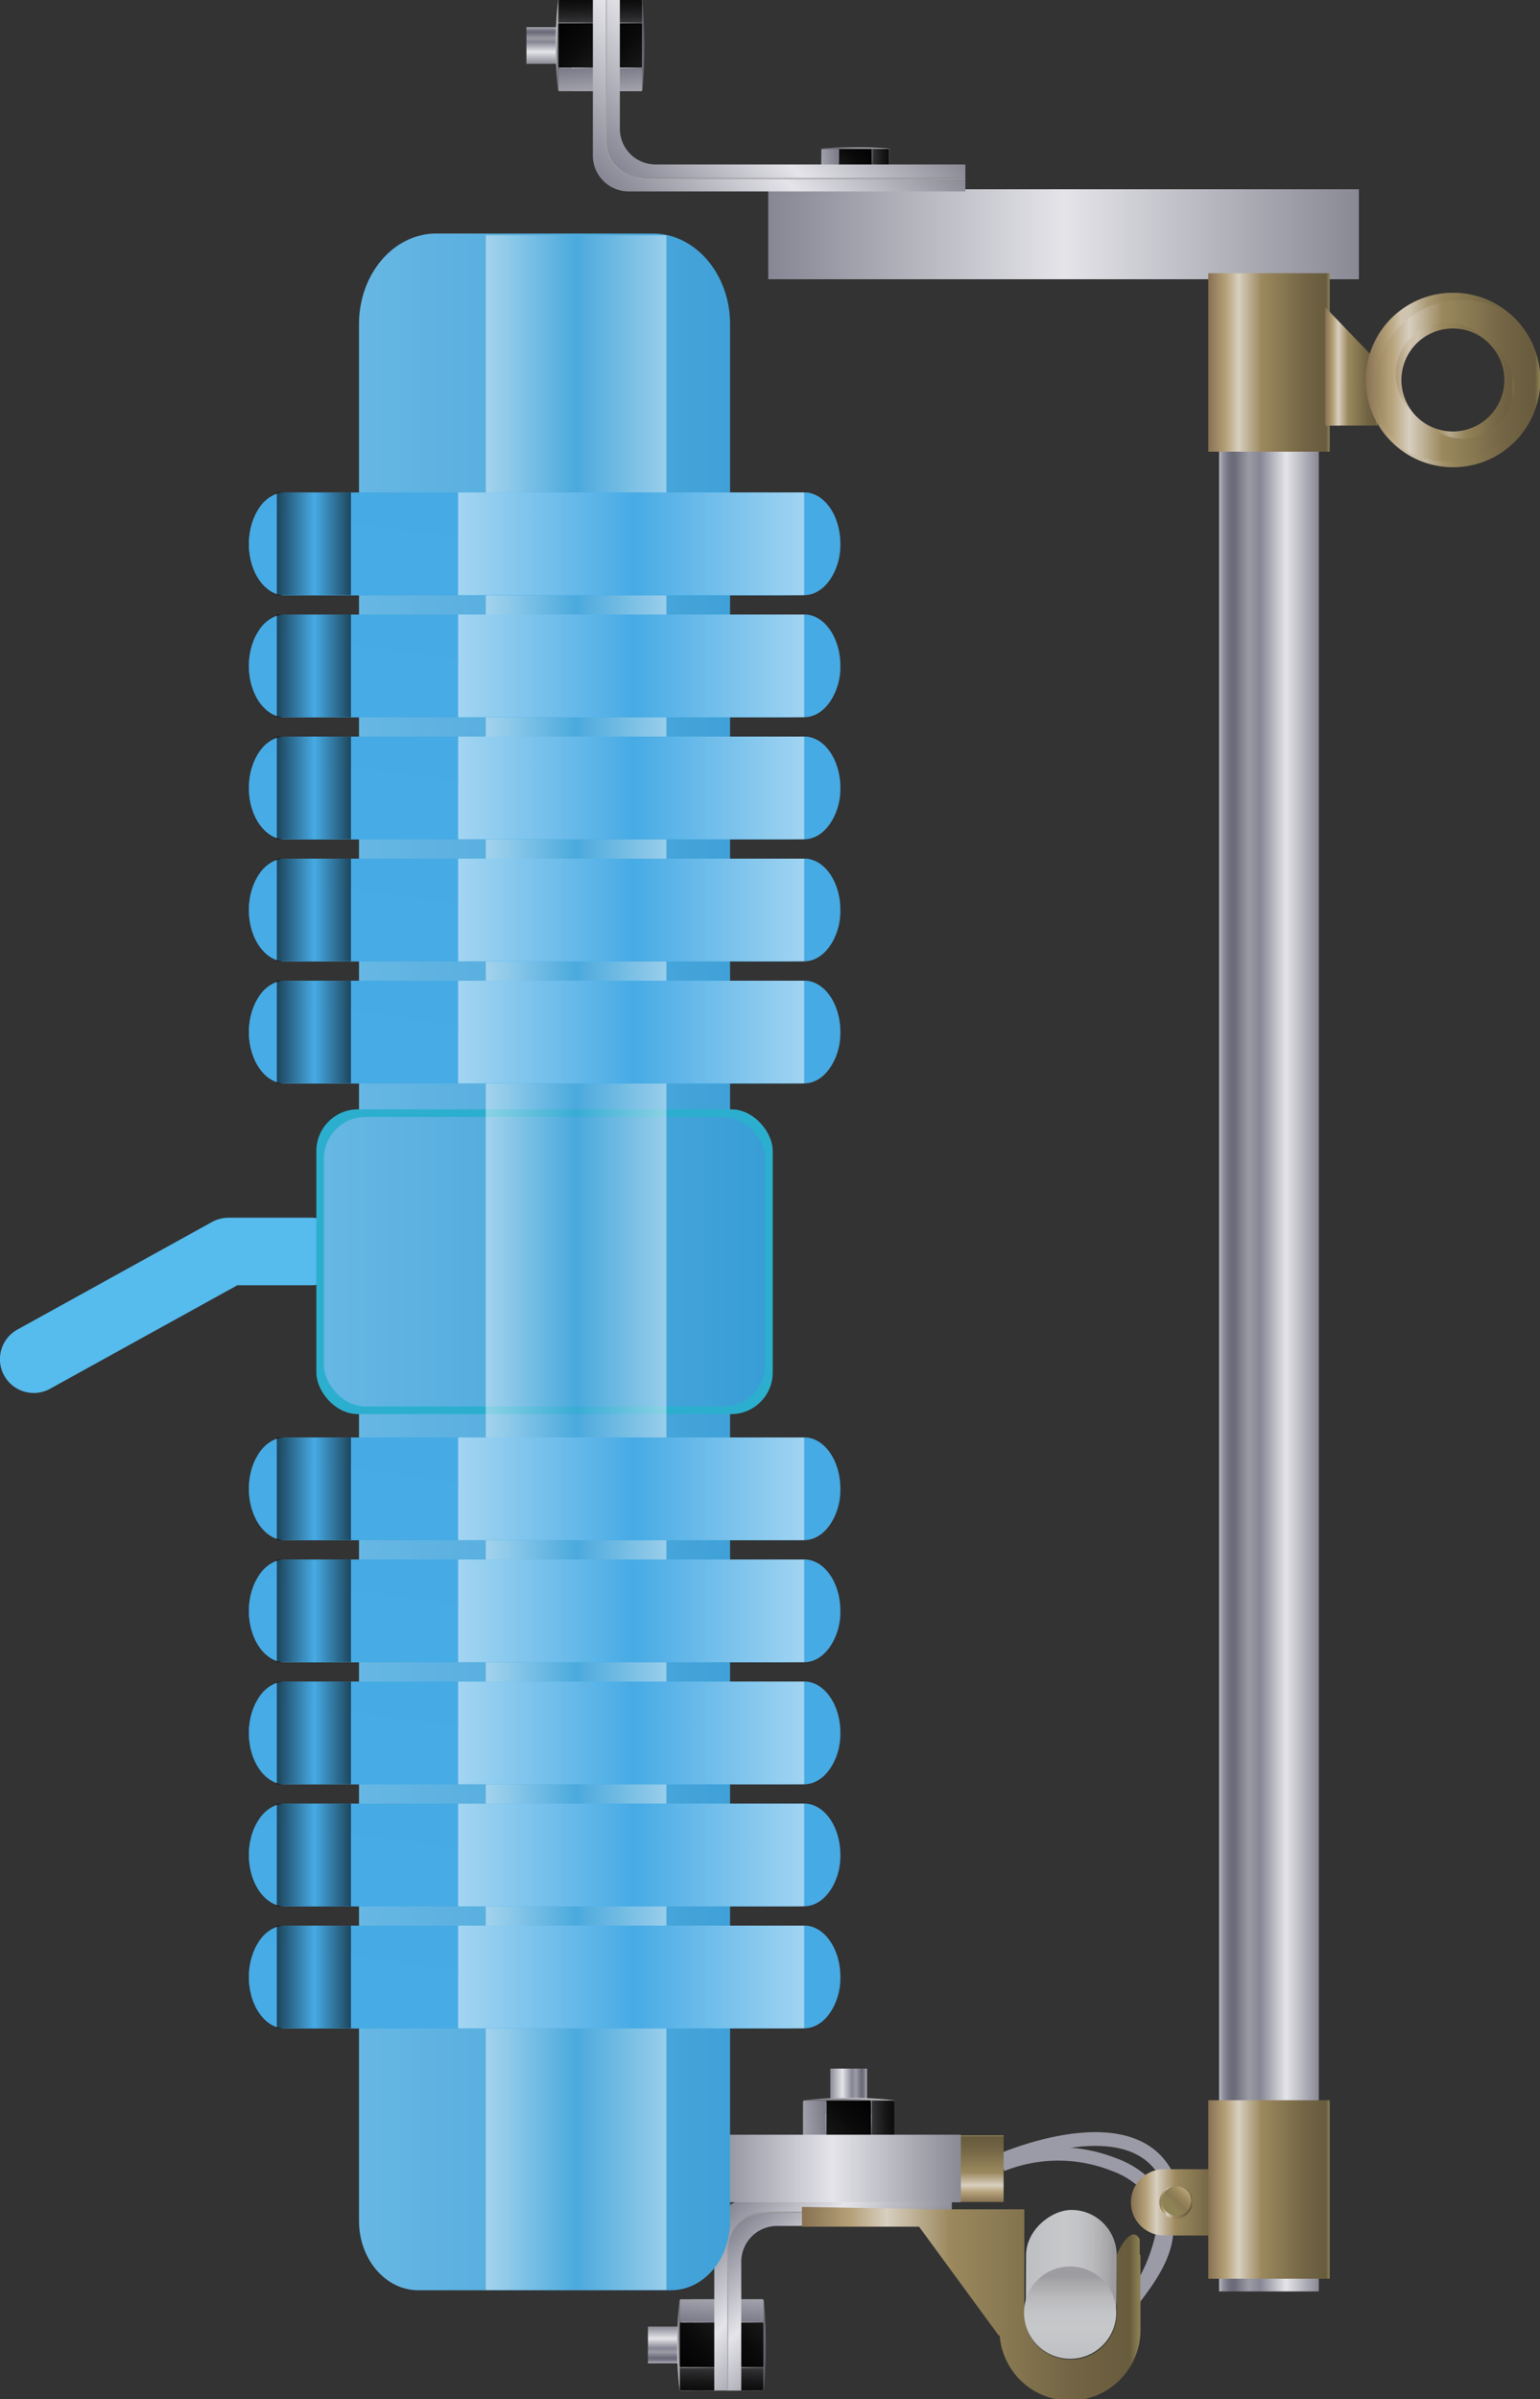<svg xmlns="http://www.w3.org/2000/svg" xmlns:xlink="http://www.w3.org/1999/xlink" viewBox="0 0 185.96 289.51"><rect x="0" y="0" width="185.96" height="289.51" fill="#333333" stroke="none"/><defs><style>.cls-1{isolation:isolate;}.cls-2{fill:#d1d1e0;}.cls-3{fill:url(#linear-gradient);}.cls-4{fill:url(#linear-gradient-2);}.cls-111,.cls-17,.cls-28,.cls-43,.cls-5,.cls-59,.cls-62,.cls-88,.cls-99{opacity:0.5;}.cls-10,.cls-102,.cls-104,.cls-17,.cls-20,.cls-22,.cls-28,.cls-31,.cls-33,.cls-43,.cls-46,.cls-48,.cls-5,.cls-8,.cls-88,.cls-91,.cls-93,.cls-99{mix-blend-mode:color-dodge;}.cls-5{fill:url(#linear-gradient-3);}.cls-6{fill:url(#linear-gradient-4);}.cls-7{fill:url(#linear-gradient-5);}.cls-8{fill:url(#linear-gradient-6);}.cls-9{fill:url(#linear-gradient-7);}.cls-10{fill:url(#linear-gradient-8);}.cls-11{fill:url(#linear-gradient-9);}.cls-12{fill:url(#linear-gradient-10);}.cls-13{fill:#9b9ba7;}.cls-14{fill:url(#未命名的渐变_138);}.cls-15{fill:url(#linear-gradient-11);}.cls-16{fill:url(#linear-gradient-12);}.cls-17{fill:url(#linear-gradient-13);}.cls-18{fill:url(#linear-gradient-14);}.cls-19{fill:url(#linear-gradient-15);}.cls-20{fill:url(#linear-gradient-16);}.cls-21{fill:url(#linear-gradient-17);}.cls-22{fill:url(#linear-gradient-18);}.cls-23{fill:url(#linear-gradient-19);}.cls-24{fill:url(#linear-gradient-20);}.cls-25{fill:url(#linear-gradient-21);}.cls-26{fill:url(#linear-gradient-22);}.cls-27{fill:url(#linear-gradient-23);}.cls-28{fill:url(#linear-gradient-24);}.cls-29{fill:url(#linear-gradient-25);}.cls-30{fill:url(#linear-gradient-26);}.cls-31{fill:url(#linear-gradient-27);}.cls-32{fill:url(#linear-gradient-28);}.cls-33{fill:url(#linear-gradient-29);}.cls-34{fill:url(#linear-gradient-30);}.cls-35{fill:url(#linear-gradient-31);}.cls-36{fill:url(#未命名的渐变_23);}.cls-37{fill:url(#未命名的渐变_23-2);}.cls-38{fill:none;stroke:#9f9fa0;stroke-miterlimit:10;stroke-width:0.1px;}.cls-39{fill:url(#未命名的渐变_138-2);}.cls-40{fill:url(#linear-gradient-32);}.cls-41{fill:url(#linear-gradient-33);}.cls-42{fill:url(#linear-gradient-34);}.cls-43{fill:url(#linear-gradient-35);}.cls-44{fill:url(#linear-gradient-36);}.cls-45{fill:url(#linear-gradient-37);}.cls-46{fill:url(#linear-gradient-38);}.cls-47{fill:url(#linear-gradient-39);}.cls-48{fill:url(#linear-gradient-40);}.cls-49{fill:url(#linear-gradient-41);}.cls-50{fill:url(#linear-gradient-42);}.cls-51{fill:url(#未命名的渐变_23-3);}.cls-52{fill:#56bbed;}.cls-53{fill:url(#未命名的渐变_122);}.cls-54{fill:#2cafce;}.cls-55{fill:url(#未命名的渐变_124);}.cls-56{opacity:0.45;}.cls-111,.cls-56,.cls-59,.cls-60,.cls-62{mix-blend-mode:multiply;}.cls-57{fill:url(#未命名的渐变_94);}.cls-58,.cls-59,.cls-60,.cls-61{fill:#47abe5;}.cls-115,.cls-60{opacity:0.3;}.cls-115,.cls-61,.cls-68{mix-blend-mode:screen;}.cls-63{fill:url(#linear-gradient-43);}.cls-64{fill:url(#linear-gradient-44);}.cls-65{fill:url(#linear-gradient-45);}.cls-66{fill:url(#linear-gradient-46);}.cls-67{fill:url(#linear-gradient-47);}.cls-68{opacity:0.6;}.cls-69{fill:url(#linear-gradient-48);}.cls-70{fill:url(#linear-gradient-49);}.cls-71{fill:url(#linear-gradient-50);}.cls-72{fill:url(#linear-gradient-51);}.cls-73{fill:url(#linear-gradient-52);}.cls-74{fill:url(#linear-gradient-53);}.cls-75{fill:url(#linear-gradient-54);}.cls-76{fill:url(#linear-gradient-55);}.cls-77{fill:url(#linear-gradient-56);}.cls-78{fill:url(#linear-gradient-57);}.cls-79{fill:url(#linear-gradient-58);}.cls-80{fill:url(#linear-gradient-59);}.cls-81{fill:url(#linear-gradient-60);}.cls-82{fill:url(#linear-gradient-61);}.cls-83{fill:url(#linear-gradient-62);}.cls-84{fill:url(#linear-gradient-63);}.cls-85{fill:url(#未命名的渐变_23-4);}.cls-86{fill:url(#linear-gradient-64);}.cls-87{fill:url(#linear-gradient-65);}.cls-88{fill:url(#linear-gradient-66);}.cls-89{fill:url(#linear-gradient-67);}.cls-90{fill:url(#linear-gradient-68);}.cls-91{fill:url(#linear-gradient-69);}.cls-92{fill:url(#linear-gradient-70);}.cls-93{fill:url(#linear-gradient-71);}.cls-94{fill:url(#linear-gradient-72);}.cls-95{fill:url(#linear-gradient-73);}.cls-96{fill:url(#linear-gradient-74);}.cls-97{fill:url(#linear-gradient-75);}.cls-98{fill:url(#linear-gradient-76);}.cls-99{fill:url(#linear-gradient-77);}.cls-100{fill:url(#linear-gradient-78);}.cls-101{fill:url(#linear-gradient-79);}.cls-102{fill:url(#linear-gradient-80);}.cls-103{fill:url(#linear-gradient-81);}.cls-104{fill:url(#linear-gradient-82);}.cls-105{fill:url(#linear-gradient-83);}.cls-106{fill:url(#linear-gradient-84);}.cls-107{fill:url(#未命名的渐变_23-5);}.cls-108{fill:url(#未命名的渐变_23-6);}.cls-109{fill:url(#未命名的渐变_138-3);}.cls-110{fill:url(#未命名的渐变_138-4);}.cls-111{fill:url(#未命名的渐变_138-5);}.cls-112{fill:url(#未命名的渐变_138-6);}.cls-113{fill:url(#未命名的渐变_138-7);}.cls-114{fill:url(#未命名的渐变_138-8);}.cls-116{fill:url(#未命名的渐变_138-9);}.cls-117{fill:url(#未命名的渐变_138-10);}.cls-118{fill:url(#未命名的渐变_138-11);}.cls-119{fill:url(#未命名的渐变_138-12);}.cls-120{fill:url(#未命名的渐变_130);}.cls-121{fill:url(#未命名的渐变_61);}.cls-122{fill:url(#未命名的渐变_61-2);}.cls-123{fill:url(#未命名的渐变_138-13);}</style><linearGradient id="linear-gradient" x1="103.24" y1="868.44" x2="103.36" y2="870.6" gradientTransform="translate(0 -849.58)" gradientUnits="userSpaceOnUse"><stop offset="0" stop-color="#fafaff"/><stop offset="0.02" stop-color="#f4f4f9"/><stop offset="0.3" stop-color="#adadb4"/><stop offset="0.53" stop-color="#787882"/><stop offset="0.71" stop-color="#585863"/><stop offset="0.8" stop-color="#4c4c57"/></linearGradient><linearGradient id="linear-gradient-2" x1="105.68" y1="865.2" x2="97.64" y2="874.38" xlink:href="#linear-gradient"/><linearGradient id="linear-gradient-3" x1="103.35" y1="866.49" x2="103.19" y2="870.48" gradientTransform="translate(0 -849.58)" gradientUnits="userSpaceOnUse"><stop offset="0" stop-color="#a9a9b1"/><stop offset="0.07" stop-color="#828288"/><stop offset="0.16" stop-color="#5f5f64"/><stop offset="0.24" stop-color="#424245"/><stop offset="0.34" stop-color="#2a2a2c"/><stop offset="0.45" stop-color="#171718"/><stop offset="0.57" stop-color="#0a0a0a"/><stop offset="0.72" stop-color="#020202"/><stop offset="1"/></linearGradient><linearGradient id="linear-gradient-4" x1="95.7" y1="869.01" x2="104.07" y2="868.34" gradientTransform="translate(0 -849.58)" gradientUnits="userSpaceOnUse"><stop offset="0" stop-color="#e4e4e9"/><stop offset="0.77" stop-color="#6a6a79"/><stop offset="0.83" stop-color="#757583"/><stop offset="0.96" stop-color="#92929d"/><stop offset="1" stop-color="#9f9fa8"/></linearGradient><linearGradient id="linear-gradient-5" x1="107.64" y1="866.62" x2="102.32" y2="875.1" xlink:href="#linear-gradient"/><linearGradient id="linear-gradient-6" x1="103.24" y1="868.71" x2="110.66" y2="868.57" xlink:href="#linear-gradient-3"/><linearGradient id="linear-gradient-7" x1="101.16" y1="871.84" x2="111.2" y2="856.8" xlink:href="#linear-gradient"/><linearGradient id="linear-gradient-8" x1="97.21" y1="874.64" x2="107.66" y2="864.35" xlink:href="#linear-gradient-3"/><linearGradient id="linear-gradient-9" x1="105.53" y1="867.19" x2="104.97" y2="871.17" xlink:href="#linear-gradient"/><linearGradient id="linear-gradient-10" x1="101.77" y1="867.12" x2="100.1" y2="872.13" xlink:href="#linear-gradient"/><linearGradient id="未命名的渐变_138" x1="1409.1" y1="2324.5" x2="1417.16" y2="2324.5" gradientTransform="translate(-1295.9 -2062.8)" gradientUnits="userSpaceOnUse"><stop offset="0" stop-color="#877151"/><stop offset="0.15" stop-color="#b7a37b"/><stop offset="0.25" stop-color="#d8cfc0"/><stop offset="0.44" stop-color="#9b885d"/><stop offset="0.6" stop-color="#897952"/><stop offset="0.8" stop-color="#726444"/><stop offset="0.97" stop-color="#685c3e"/><stop offset="1" stop-color="#8e8355"/></linearGradient><linearGradient id="linear-gradient-11" x1="-2153.77" y1="2999.81" x2="-2153.56" y2="3003.74" gradientTransform="matrix(0, 1, 1, 0, -2910.04, 2436.65)" xlink:href="#linear-gradient"/><linearGradient id="linear-gradient-12" x1="-2150.31" y1="2994.67" x2="-2161.64" y2="3007.62" gradientTransform="matrix(0, 1, 1, 0, -2910.04, 2436.65)" xlink:href="#linear-gradient"/><linearGradient id="linear-gradient-13" x1="-2153.57" y1="2995.85" x2="-2153.86" y2="3003.26" gradientTransform="matrix(0, 1, 1, 0, -2910.04, 2436.65)" xlink:href="#linear-gradient-3"/><linearGradient id="linear-gradient-14" x1="-2164.11" y1="3000.49" x2="-2152.43" y2="2999.56" gradientTransform="matrix(0, 1, 1, 0, -2910.04, 2436.65)" xlink:href="#linear-gradient-4"/><linearGradient id="linear-gradient-15" x1="-2147.26" y1="2996.35" x2="-2156.8" y2="3011.57" gradientTransform="matrix(0, 1, 1, 0, -2910.04, 2436.65)" xlink:href="#linear-gradient"/><linearGradient id="linear-gradient-16" x1="-2153.79" y1="3000.07" x2="-2143.72" y2="2999.89" gradientTransform="matrix(0, 1, 1, 0, -2910.04, 2436.65)" xlink:href="#linear-gradient-3"/><linearGradient id="linear-gradient-17" x1="-2157.22" y1="3005.3" x2="-2140.53" y2="2980.3" gradientTransform="matrix(0, 1, 1, 0, -2910.04, 2436.65)" xlink:href="#linear-gradient"/><linearGradient id="linear-gradient-18" x1="-2163.34" y1="3009.5" x2="-2146.74" y2="2993.16" gradientTransform="matrix(0, 1, 1, 0, -2910.04, 2436.65)" xlink:href="#linear-gradient-3"/><linearGradient id="linear-gradient-19" x1="-2150.53" y1="2997" x2="-2151.67" y2="3005.15" gradientTransform="matrix(0, 1, 1, 0, -2910.04, 2436.65)" xlink:href="#linear-gradient"/><linearGradient id="linear-gradient-20" x1="-2155.36" y1="2996.87" x2="-2158.78" y2="3007.11" gradientTransform="matrix(0, 1, 1, 0, -2910.04, 2436.65)" xlink:href="#linear-gradient"/><linearGradient id="linear-gradient-21" x1="-2151.46" y1="2992.61" x2="-2155.89" y2="2992.61" gradientTransform="matrix(1, 0, 0, -1, 2236.24, 3275.58)" gradientUnits="userSpaceOnUse"><stop offset="0" stop-color="#b5b5bf"/><stop offset="0.01" stop-color="#afafb9"/><stop offset="0.04" stop-color="#91919d"/><stop offset="0.08" stop-color="#7b7b89"/><stop offset="0.11" stop-color="#6e6e7d"/><stop offset="0.15" stop-color="#6a6a79"/><stop offset="0.3" stop-color="#9b9ba5"/><stop offset="0.41" stop-color="#868694"/><stop offset="0.67" stop-color="#e4e4e9"/><stop offset="1" stop-color="#898995"/></linearGradient><linearGradient id="linear-gradient-22" x1="-2153.77" y1="2994.2" x2="-2153.56" y2="2998.13" gradientTransform="matrix(0, 1, 1, 0, -2910.04, 2436.65)" xlink:href="#linear-gradient"/><linearGradient id="linear-gradient-23" x1="-2150.31" y1="2989.06" x2="-2161.64" y2="3002.01" gradientTransform="matrix(0, 1, 1, 0, -2910.04, 2436.65)" xlink:href="#linear-gradient"/><linearGradient id="linear-gradient-24" x1="-2153.57" y1="2990.24" x2="-2153.86" y2="2997.64" gradientTransform="matrix(0, 1, 1, 0, -2910.04, 2436.65)" xlink:href="#linear-gradient-3"/><linearGradient id="linear-gradient-25" x1="-2164.11" y1="2994.88" x2="-2152.43" y2="2993.95" gradientTransform="matrix(0, 1, 1, 0, -2910.04, 2436.65)" xlink:href="#linear-gradient-4"/><linearGradient id="linear-gradient-26" x1="-2147.26" y1="2990.74" x2="-2156.8" y2="3005.96" gradientTransform="matrix(0, 1, 1, 0, -2910.04, 2436.65)" xlink:href="#linear-gradient"/><linearGradient id="linear-gradient-27" x1="-2153.79" y1="2994.46" x2="-2143.72" y2="2994.27" gradientTransform="matrix(0, 1, 1, 0, -2910.04, 2436.65)" xlink:href="#linear-gradient-3"/><linearGradient id="linear-gradient-28" x1="-2157.22" y1="2999.69" x2="-2140.53" y2="2974.69" gradientTransform="matrix(0, 1, 1, 0, -2910.04, 2436.65)" xlink:href="#linear-gradient"/><linearGradient id="linear-gradient-29" x1="-2163.34" y1="3003.89" x2="-2146.74" y2="2987.55" gradientTransform="matrix(0, 1, 1, 0, -2910.04, 2436.65)" xlink:href="#linear-gradient-3"/><linearGradient id="linear-gradient-30" x1="-2150.53" y1="2991.39" x2="-2151.67" y2="2999.54" gradientTransform="matrix(0, 1, 1, 0, -2910.04, 2436.65)" xlink:href="#linear-gradient"/><linearGradient id="linear-gradient-31" x1="-2155.36" y1="2991.26" x2="-2158.78" y2="3001.5" gradientTransform="matrix(0, 1, 1, 0, -2910.04, 2436.65)" xlink:href="#linear-gradient"/><linearGradient id="未命名的渐变_23" x1="88.91" y1="3661.36" x2="102.81" y2="3647.47" gradientTransform="matrix(1, 0, 0, -1, 0, 3926.59)" gradientUnits="userSpaceOnUse"><stop offset="0" stop-color="#868694"/><stop offset="0.5" stop-color="#e4e4e9"/><stop offset="1" stop-color="#898995"/></linearGradient><linearGradient id="未命名的渐变_23-2" x1="90.54" y1="3659.73" x2="103.62" y2="3646.65" xlink:href="#未命名的渐变_23"/><linearGradient id="未命名的渐变_138-2" x1="96.8" y1="277.92" x2="137.66" y2="277.92" gradientTransform="matrix(1, 0, 0, 1, 0, 0)" xlink:href="#未命名的渐变_138"/><linearGradient id="linear-gradient-32" x1="104.69" y1="1103.54" x2="100.26" y2="1103.54" gradientTransform="translate(0 -849.58)" xlink:href="#linear-gradient-21"/><linearGradient id="linear-gradient-33" x1="102.38" y1="1105.13" x2="102.6" y2="1109.06" xlink:href="#linear-gradient"/><linearGradient id="linear-gradient-34" x1="105.84" y1="1099.99" x2="94.51" y2="1112.94" xlink:href="#linear-gradient"/><linearGradient id="linear-gradient-35" x1="102.58" y1="1101.16" x2="102.29" y2="1108.57" xlink:href="#linear-gradient-3"/><linearGradient id="linear-gradient-36" x1="92.04" y1="1105.81" x2="103.72" y2="1104.88" xlink:href="#linear-gradient-4"/><linearGradient id="linear-gradient-37" x1="108.89" y1="1101.67" x2="99.35" y2="1116.89" xlink:href="#linear-gradient"/><linearGradient id="linear-gradient-38" x1="102.37" y1="1105.39" x2="112.43" y2="1105.2" xlink:href="#linear-gradient-3"/><linearGradient id="linear-gradient-39" x1="98.93" y1="1110.62" x2="115.62" y2="1085.62" xlink:href="#linear-gradient"/><linearGradient id="linear-gradient-40" x1="92.82" y1="1114.82" x2="109.41" y2="1098.48" xlink:href="#linear-gradient-3"/><linearGradient id="linear-gradient-41" x1="105.62" y1="1102.32" x2="104.48" y2="1110.47" xlink:href="#linear-gradient"/><linearGradient id="linear-gradient-42" x1="100.8" y1="1102.19" x2="97.37" y2="1112.43" xlink:href="#linear-gradient"/><linearGradient id="未命名的渐变_23-3" x1="84.99" y1="261.68" x2="116.03" y2="261.68" gradientTransform="matrix(1, 0, 0, 1, 0, 0)" xlink:href="#未命名的渐变_23"/><linearGradient id="未命名的渐变_122" x1="43.35" y1="152.26" x2="88.16" y2="152.26" gradientUnits="userSpaceOnUse"><stop offset="0" stop-color="#67b7e3"/><stop offset="1" stop-color="#3fa1d8"/></linearGradient><linearGradient id="未命名的渐变_124" x1="39.11" y1="152.26" x2="92.41" y2="152.26" gradientUnits="userSpaceOnUse"><stop offset="0" stop-color="#67b7e3"/><stop offset="1" stop-color="#389ed6"/></linearGradient><linearGradient id="未命名的渐变_94" x1="58.66" y1="152.37" x2="80.47" y2="152.37" gradientUnits="userSpaceOnUse"><stop offset="0" stop-color="#fff"/><stop offset="0.5" stop-color="#45a9dd"/><stop offset="1" stop-color="#fff"/></linearGradient><linearGradient id="linear-gradient-43" x1="1419.55" y1="2255.61" x2="1419.55" y2="2297.73" gradientTransform="translate(-2200.17 1544.09) rotate(-90)" gradientUnits="userSpaceOnUse"><stop offset="0" stop-color="#fff"/><stop offset="0.5" stop-color="#47abe5"/><stop offset="1" stop-color="#fff"/></linearGradient><linearGradient id="linear-gradient-44" x1="1434.28" y1="2255.61" x2="1434.28" y2="2297.73" xlink:href="#linear-gradient-43"/><linearGradient id="linear-gradient-45" x1="1449" y1="2255.61" x2="1449" y2="2297.73" xlink:href="#linear-gradient-43"/><linearGradient id="linear-gradient-46" x1="1463.73" y1="2255.61" x2="1463.73" y2="2297.73" xlink:href="#linear-gradient-43"/><linearGradient id="linear-gradient-47" x1="1478.46" y1="2255.61" x2="1478.46" y2="2297.73" xlink:href="#linear-gradient-43"/><linearGradient id="linear-gradient-48" x1="1419.55" y1="2233.63" x2="1419.55" y2="2242.65" gradientTransform="translate(-2200.17 1544.09) rotate(-90)" gradientUnits="userSpaceOnUse"><stop offset="0"/><stop offset="0.5" stop-color="#47abe5"/><stop offset="1"/></linearGradient><linearGradient id="linear-gradient-49" x1="1434.28" y1="2233.63" x2="1434.28" y2="2242.65" xlink:href="#linear-gradient-48"/><linearGradient id="linear-gradient-50" x1="1449" y1="2233.63" x2="1449" y2="2242.65" xlink:href="#linear-gradient-48"/><linearGradient id="linear-gradient-51" x1="1463.73" y1="2233.63" x2="1463.73" y2="2242.65" xlink:href="#linear-gradient-48"/><linearGradient id="linear-gradient-52" x1="1478.46" y1="2233.63" x2="1478.46" y2="2242.65" xlink:href="#linear-gradient-48"/><linearGradient id="linear-gradient-53" x1="1305.51" y1="2255.61" x2="1305.51" y2="2297.73" xlink:href="#linear-gradient-43"/><linearGradient id="linear-gradient-54" x1="1320.24" y1="2255.61" x2="1320.24" y2="2297.73" xlink:href="#linear-gradient-43"/><linearGradient id="linear-gradient-55" x1="1334.97" y1="2255.61" x2="1334.97" y2="2297.73" xlink:href="#linear-gradient-43"/><linearGradient id="linear-gradient-56" x1="1349.69" y1="2255.61" x2="1349.69" y2="2297.73" xlink:href="#linear-gradient-43"/><linearGradient id="linear-gradient-57" x1="1364.42" y1="2255.61" x2="1364.42" y2="2297.73" xlink:href="#linear-gradient-43"/><linearGradient id="linear-gradient-58" x1="1305.51" y1="2233.63" x2="1305.51" y2="2242.65" xlink:href="#linear-gradient-48"/><linearGradient id="linear-gradient-59" x1="1320.24" y1="2233.63" x2="1320.24" y2="2242.65" xlink:href="#linear-gradient-48"/><linearGradient id="linear-gradient-60" x1="1334.97" y1="2233.63" x2="1334.97" y2="2242.65" xlink:href="#linear-gradient-48"/><linearGradient id="linear-gradient-61" x1="1349.69" y1="2233.63" x2="1349.69" y2="2242.65" xlink:href="#linear-gradient-48"/><linearGradient id="linear-gradient-62" x1="1364.42" y1="2233.63" x2="1364.42" y2="2242.65" xlink:href="#linear-gradient-48"/><linearGradient id="linear-gradient-63" x1="147.21" y1="164.52" x2="159.25" y2="164.52" gradientTransform="matrix(1, 0, 0, 1, 0, 0)" xlink:href="#linear-gradient-21"/><linearGradient id="未命名的渐变_23-4" x1="92.77" y1="28.27" x2="164.09" y2="28.27" gradientTransform="matrix(1, 0, 0, 1, 0, 0)" xlink:href="#未命名的渐变_23"/><linearGradient id="linear-gradient-64" x1="1484.35" y1="2985.15" x2="1484.56" y2="2989.08" gradientTransform="translate(-2910.04 1489.94) rotate(-90)" xlink:href="#linear-gradient"/><linearGradient id="linear-gradient-65" x1="1487.81" y1="2980.01" x2="1476.48" y2="2992.96" gradientTransform="translate(-2910.04 1489.94) rotate(-90)" xlink:href="#linear-gradient"/><linearGradient id="linear-gradient-66" x1="1484.55" y1="2981.18" x2="1484.26" y2="2988.59" gradientTransform="translate(-2910.04 1489.94) rotate(-90)" xlink:href="#linear-gradient-3"/><linearGradient id="linear-gradient-67" x1="1474.01" y1="2985.83" x2="1485.69" y2="2984.9" gradientTransform="translate(-2910.04 1489.94) rotate(-90)" xlink:href="#linear-gradient-4"/><linearGradient id="linear-gradient-68" x1="1490.86" y1="2981.69" x2="1481.32" y2="2996.91" gradientTransform="translate(-2910.04 1489.94) rotate(-90)" xlink:href="#linear-gradient"/><linearGradient id="linear-gradient-69" x1="1484.33" y1="2985.41" x2="1494.4" y2="2985.22" gradientTransform="translate(-2910.04 1489.94) rotate(-90)" xlink:href="#linear-gradient-3"/><linearGradient id="linear-gradient-70" x1="1480.9" y1="2990.64" x2="1497.59" y2="2965.64" gradientTransform="translate(-2910.04 1489.94) rotate(-90)" xlink:href="#linear-gradient"/><linearGradient id="linear-gradient-71" x1="1474.78" y1="2994.84" x2="1491.38" y2="2978.5" gradientTransform="translate(-2910.04 1489.94) rotate(-90)" xlink:href="#linear-gradient-3"/><linearGradient id="linear-gradient-72" x1="1487.59" y1="2982.34" x2="1486.45" y2="2990.49" gradientTransform="translate(-2910.04 1489.94) rotate(-90)" xlink:href="#linear-gradient"/><linearGradient id="linear-gradient-73" x1="1482.76" y1="2982.21" x2="1479.34" y2="2992.45" gradientTransform="translate(-2910.04 1489.94) rotate(-90)" xlink:href="#linear-gradient"/><linearGradient id="linear-gradient-74" x1="1486.66" y1="2977.94" x2="1482.23" y2="2977.94" gradientTransform="translate(-1416.54 -2972.45)" xlink:href="#linear-gradient-21"/><linearGradient id="linear-gradient-75" x1="1484.35" y1="2979.54" x2="1484.56" y2="2983.47" gradientTransform="translate(-2910.04 1489.94) rotate(-90)" xlink:href="#linear-gradient"/><linearGradient id="linear-gradient-76" x1="1487.81" y1="2974.4" x2="1476.48" y2="2987.35" gradientTransform="translate(-2910.04 1489.94) rotate(-90)" xlink:href="#linear-gradient"/><linearGradient id="linear-gradient-77" x1="1484.55" y1="2975.57" x2="1484.26" y2="2982.98" gradientTransform="translate(-2910.04 1489.94) rotate(-90)" xlink:href="#linear-gradient-3"/><linearGradient id="linear-gradient-78" x1="1474.01" y1="2980.22" x2="1485.69" y2="2979.29" gradientTransform="translate(-2910.04 1489.94) rotate(-90)" xlink:href="#linear-gradient-4"/><linearGradient id="linear-gradient-79" x1="1490.86" y1="2976.07" x2="1481.32" y2="2991.3" gradientTransform="translate(-2910.04 1489.94) rotate(-90)" xlink:href="#linear-gradient"/><linearGradient id="linear-gradient-80" x1="1484.33" y1="2979.8" x2="1494.4" y2="2979.61" gradientTransform="translate(-2910.04 1489.94) rotate(-90)" xlink:href="#linear-gradient-3"/><linearGradient id="linear-gradient-81" x1="1480.9" y1="2985.02" x2="1497.59" y2="2960.03" gradientTransform="translate(-2910.04 1489.94) rotate(-90)" xlink:href="#linear-gradient"/><linearGradient id="linear-gradient-82" x1="1474.78" y1="2989.23" x2="1491.38" y2="2972.89" gradientTransform="translate(-2910.04 1489.94) rotate(-90)" xlink:href="#linear-gradient-3"/><linearGradient id="linear-gradient-83" x1="1487.59" y1="2976.73" x2="1486.45" y2="2984.88" gradientTransform="translate(-2910.04 1489.94) rotate(-90)" xlink:href="#linear-gradient"/><linearGradient id="linear-gradient-84" x1="1482.76" y1="2976.59" x2="1479.34" y2="2986.84" gradientTransform="translate(-2910.04 1489.94) rotate(-90)" xlink:href="#linear-gradient"/><linearGradient id="未命名的渐变_23-5" x1="78.32" y1="27.32" x2="100.37" y2="5.27" gradientTransform="matrix(1, 0, 0, 1, 0, 0)" xlink:href="#未命名的渐变_23"/><linearGradient id="未命名的渐变_23-6" x1="79.95" y1="25.69" x2="101.18" y2="4.46" gradientTransform="matrix(1, 0, 0, 1, 0, 0)" xlink:href="#未命名的渐变_23"/><linearGradient id="未命名的渐变_138-3" x1="145.9" y1="43.74" x2="160.56" y2="43.74" gradientTransform="matrix(1, 0, 0, 1, 0, 0)" xlink:href="#未命名的渐变_138"/><linearGradient id="未命名的渐变_138-4" x1="160.04" y1="44.23" x2="166.3" y2="44.23" gradientTransform="matrix(1, 0, 0, 1, 0, 0)" xlink:href="#未命名的渐变_138"/><linearGradient id="未命名的渐变_138-5" x1="160.04" y1="44.23" x2="166.3" y2="44.23" gradientTransform="matrix(1, 0, 0, 1, 0, 0)" xlink:href="#未命名的渐变_138"/><linearGradient id="未命名的渐变_138-6" x1="164.91" y1="45.86" x2="185.96" y2="45.86" gradientTransform="matrix(1, 0, 0, 1, 0, 0)" xlink:href="#未命名的渐变_138"/><linearGradient id="未命名的渐变_138-7" x1="172.42" y1="47.13" x2="182.86" y2="47.13" gradientTransform="matrix(1, 0, 0, 1, 0, 0)" xlink:href="#未命名的渐变_138"/><linearGradient id="未命名的渐变_138-8" x1="164.91" y1="45.08" x2="182.08" y2="45.08" gradientTransform="matrix(1, 0, 0, 1, 0, 0)" xlink:href="#未命名的渐变_138"/><linearGradient id="未命名的渐变_138-9" x1="168.53" y1="44.41" x2="179.45" y2="44.41" gradientTransform="matrix(1, 0, 0, 1, 0, 0)" xlink:href="#未命名的渐变_138"/><linearGradient id="未命名的渐变_138-10" x1="167.68" y1="47.24" x2="185.96" y2="47.24" gradientTransform="matrix(1, 0, 0, 1, 0, 0)" xlink:href="#未命名的渐变_138"/><linearGradient id="未命名的渐变_138-11" x1="136.57" y1="265.76" x2="148.88" y2="265.76" gradientTransform="matrix(1, 0, 0, 1, 0, 0)" xlink:href="#未命名的渐变_138"/><linearGradient id="未命名的渐变_138-12" x1="139.96" y1="265.76" x2="144" y2="265.76" gradientTransform="matrix(1, 0, 0, 1, 0, 0)" xlink:href="#未命名的渐变_138"/><linearGradient id="未命名的渐变_130" x1="143.59" y1="264.02" x2="141.48" y2="266.21" gradientUnits="userSpaceOnUse"><stop offset="0" stop-color="#877151"/><stop offset="0.15" stop-color="#b7a37b"/><stop offset="0.44" stop-color="#9b885d"/><stop offset="0.73" stop-color="#897952"/><stop offset="1" stop-color="#8e8355"/></linearGradient><linearGradient id="未命名的渐变_61" x1="-1890.18" y1="1577.19" x2="-1890.18" y2="1568.08" gradientTransform="matrix(-1, 0, 0, -1.2, -1761.75, 2162.84)" gradientUnits="userSpaceOnUse"><stop offset="0" stop-color="#bfc0c3"/><stop offset="0.33" stop-color="#c7c8ca"/><stop offset="0.51" stop-color="#c3c4c7"/><stop offset="0.67" stop-color="#b9b9bc"/><stop offset="0.83" stop-color="#a7a7aa"/><stop offset="0.89" stop-color="#9d9da1"/></linearGradient><linearGradient id="未命名的渐变_61-2" x1="129.22" y1="284.65" x2="129.22" y2="273.5" gradientTransform="matrix(1, 0, 0, 1, 0, 0)" xlink:href="#未命名的渐变_61"/><linearGradient id="未命名的渐变_138-13" x1="145.9" y1="264.22" x2="160.56" y2="264.22" gradientTransform="matrix(1, 0, 0, 1, 0, 0)" xlink:href="#未命名的渐变_138"/></defs><title>熔断器手车变压</title><g class="cls-1"><g id="图层_2" data-name="图层 2"><g id="图层_1-2" data-name="图层 1"><g id="_8" data-name="8"><path class="cls-2" d="M105.46,18c-.06,0-.12,0-.12.09s0-.09-.12-.09h-3.86c-.07,0-.12,0-.12.09s-.06-.09-.12-.09H99.3c-.06,0-.1,0-.1.08v2a.09.09,0,0,0,.1.09h1.82a.12.12,0,0,0,.12-.1.11.11,0,0,0,.12.1h3.86a.11.11,0,0,0,.12-.1.12.12,0,0,0,.12.1h1.82a.09.09,0,0,0,.1-.09v-2s0-.08-.1-.08Z"/><path class="cls-3" d="M99.2,19.53v.57s0,.08.1.09a66.39,66.39,0,0,0,8,0c.06,0,.1,0,.1-.09v-.57c0-.05,0-.08-.1-.08h-8C99.24,19.45,99.2,19.48,99.2,19.53Z"/><path class="cls-4" d="M107.38,18.66V18a.09.09,0,0,0-.1-.08,55.93,55.93,0,0,0-8,0,.09.09,0,0,0-.1.08v.62a.09.09,0,0,0,.1.09h8A.09.09,0,0,0,107.38,18.66Z"/><path class="cls-5" d="M107.38,18.66V18a.09.09,0,0,0-.1-.08q-4-.13-8,0a.09.09,0,0,0-.1.08v.62a.09.09,0,0,0,.1.09h8A.09.09,0,0,0,107.38,18.66Z"/><path class="cls-6" d="M101.24,18.07v2a.12.12,0,0,1-.12.1H99.3a.09.09,0,0,1-.1-.09v-2s0-.08.1-.08h1.82C101.18,18,101.24,18,101.24,18.07Z"/><path class="cls-7" d="M107.38,18.06v2a.09.09,0,0,1-.1.09h-1.82a.12.12,0,0,1-.12-.1v-2c0-.05.06-.09.12-.09h1.82C107.34,18,107.38,18,107.38,18.06Z"/><path class="cls-8" d="M107.38,18.06v2a.09.09,0,0,1-.1.09h-1.82a.12.12,0,0,1-.12-.1v-2c0-.05.06-.09.12-.09h1.82C107.34,18,107.38,18,107.38,18.06Z"/><path class="cls-9" d="M105.3,18.07v2a.11.11,0,0,1-.12.1H101.4a.11.11,0,0,1-.12-.1v-2c0-.05,0-.09.12-.09h3.78C105.25,18,105.3,18,105.3,18.07Z"/><path class="cls-10" d="M105.3,18.07v2a.11.11,0,0,1-.12.1H101.4a.11.11,0,0,1-.12-.1v-2c0-.05,0-.09.12-.09h3.78C105.25,18,105.3,18,105.3,18.07Z"/><rect class="cls-11" x="105.3" y="18.07" width="0.04" height="2"/><rect class="cls-12" x="101.24" y="18.07" width="0.04" height="2"/></g><path class="cls-13" d="M137.65,277.82l-1.3-1c2.66-3.54,5.07-7.31,2.82-11a9.78,9.78,0,0,0-4.88-3.83,17.49,17.49,0,0,0-13,0l-.61-1.51a19.09,19.09,0,0,1,14.18,0,11.45,11.45,0,0,1,5.69,4.51C143.57,270,139.87,274.87,137.65,277.82Z"/><path class="cls-13" d="M137.6,277.64l-1.26-1c4-5,3.91-12.48,3.86-13.64-4.06-8.18-19.34-1.43-19.49-1.36l-.67-1.48c.69-.32,17.07-7.55,21.71,2.29l.07.3C141.85,263.08,142.37,271.76,137.6,277.64Z"/><rect class="cls-14" x="113.2" y="257.75" width="8.06" height="7.92" transform="translate(-144.48 378.93) rotate(-90)"/><g id="_8-2" data-name="8"><path class="cls-2" d="M87.71,285.89a.16.16,0,1,0,0-.32v-5.19a.16.16,0,1,0,0-.32v-2.44a.15.15,0,0,1,.17-.14H92a.16.16,0,0,1,.18.14v2.44a.16.16,0,1,0,0,.32v5.19a.16.16,0,1,0,0,.32v2.44a.16.16,0,0,1-.18.14H87.88a.15.15,0,0,1-.17-.14Z"/><path class="cls-15" d="M90.89,277.48h1.17c.09,0,.17.06.17.13a56.56,56.56,0,0,1,0,10.73c0,.07-.08.13-.17.13H90.89a.16.16,0,0,1-.17-.14V277.62A.16.16,0,0,1,90.89,277.48Z"/><path class="cls-16" d="M89.11,288.47H87.84a.17.17,0,0,1-.17-.13,48.73,48.73,0,0,1,0-10.73.17.17,0,0,1,.17-.13h1.27a.16.16,0,0,1,.18.14v10.71A.16.16,0,0,1,89.11,288.47Z"/><path class="cls-17" d="M89.11,288.47H87.84c-.09,0-.17-.06-.17-.13a101.06,101.06,0,0,1,0-10.73c0-.07.08-.13.17-.13h1.27a.16.16,0,0,1,.18.14v10.71A.16.16,0,0,1,89.11,288.47Z"/><path class="cls-18" d="M87.9,280.22H92a.18.18,0,0,0,.2-.16v-2.44a.16.16,0,0,0-.18-.14H87.88a.15.15,0,0,0-.17.14v2.44A.17.17,0,0,0,87.9,280.22Z"/><path class="cls-19" d="M87.88,288.47H92a.16.16,0,0,0,.18-.14v-2.44a.18.18,0,0,0-.2-.16H87.9a.17.17,0,0,0-.19.16v2.44A.15.15,0,0,0,87.88,288.47Z"/><path class="cls-20" d="M87.88,288.47H92a.16.16,0,0,0,.18-.14v-2.44a.18.18,0,0,0-.2-.16H87.9a.17.17,0,0,0-.19.16v2.44A.15.15,0,0,0,87.88,288.47Z"/><path class="cls-21" d="M87.9,285.68H92a.18.18,0,0,0,.2-.16v-5.09a.18.18,0,0,0-.2-.16H87.9a.17.17,0,0,0-.19.16v5.09A.17.17,0,0,0,87.9,285.68Z"/><path class="cls-22" d="M87.9,285.68H92a.18.18,0,0,0,.2-.16v-5.09a.18.18,0,0,0-.2-.16H87.9a.17.17,0,0,0-.19.16v5.09A.17.17,0,0,0,87.9,285.68Z"/><rect class="cls-23" x="87.9" y="285.68" width="4.09" height="0.05"/><rect class="cls-24" x="87.9" y="280.22" width="4.09" height="0.05"/></g><rect class="cls-25" x="80.35" y="278.64" width="4.43" height="8.66" transform="translate(365.54 200.41) rotate(90)"/><g id="_8-3" data-name="8"><path class="cls-2" d="M82.09,285.89a.16.16,0,1,0,0-.32v-5.19a.16.16,0,1,0,0-.32v-2.44a.16.16,0,0,1,.18-.14h4.14a.16.16,0,0,1,.18.14v2.44a.16.16,0,1,0,0,.32v5.19a.16.16,0,1,0,0,.32v2.44a.16.16,0,0,1-.18.14H82.27a.16.16,0,0,1-.18-.14Z"/><path class="cls-26" d="M85.28,277.48h1.17c.09,0,.17.06.17.13a57.4,57.4,0,0,1,0,10.73c0,.07-.08.13-.17.13H85.28a.16.16,0,0,1-.17-.14V277.62A.16.16,0,0,1,85.28,277.48Z"/><path class="cls-27" d="M83.5,288.47H82.23a.17.17,0,0,1-.17-.13,48.73,48.73,0,0,1,0-10.73.17.17,0,0,1,.17-.13H83.5a.15.15,0,0,1,.17.14v10.71A.15.15,0,0,1,83.5,288.47Z"/><path class="cls-28" d="M83.5,288.47H82.23c-.09,0-.17-.06-.17-.13a101.06,101.06,0,0,1,0-10.73c0-.07.08-.13.17-.13H83.5a.15.15,0,0,1,.17.14v10.71A.15.15,0,0,1,83.5,288.47Z"/><path class="cls-29" d="M82.29,280.22h4.1a.18.18,0,0,0,.2-.16v-2.44a.16.16,0,0,0-.18-.14H82.27a.16.16,0,0,0-.18.14v2.44A.18.18,0,0,0,82.29,280.22Z"/><path class="cls-30" d="M82.27,288.47h4.14a.16.16,0,0,0,.18-.14v-2.44a.18.18,0,0,0-.2-.16h-4.1a.18.18,0,0,0-.2.16v2.44A.16.16,0,0,0,82.27,288.47Z"/><path class="cls-31" d="M82.27,288.47h4.14a.16.16,0,0,0,.18-.14v-2.44a.18.18,0,0,0-.2-.16h-4.1a.18.18,0,0,0-.2.16v2.44A.16.16,0,0,0,82.27,288.47Z"/><path class="cls-32" d="M82.29,285.68h4.1a.18.18,0,0,0,.2-.16v-5.09a.18.18,0,0,0-.2-.16h-4.1a.18.18,0,0,0-.2.16v5.09A.18.18,0,0,0,82.29,285.68Z"/><path class="cls-33" d="M82.29,285.68h4.1a.18.18,0,0,0,.2-.16v-5.09a.18.18,0,0,0-.2-.16h-4.1a.18.18,0,0,0-.2.16v5.09A.18.18,0,0,0,82.29,285.68Z"/><rect class="cls-34" x="82.29" y="285.68" width="4.09" height="0.05"/><rect class="cls-35" x="82.29" y="280.22" width="4.09" height="0.05"/></g><path class="cls-36" d="M114.94,267H92.18a4.32,4.32,0,0,0-4.3,4.3v17.18H86.25V269.66a4.32,4.32,0,0,1,4.3-4.3h24.39Z"/><path class="cls-37" d="M114.94,268.62H93.81a4.32,4.32,0,0,0-4.3,4.3v15.55H87.88V271.29a4.32,4.32,0,0,1,4.3-4.3h22.76Z"/><path class="cls-38" d="M87.88,288.47V272s-.63-4.84,5.07-5.07h22"/><path class="cls-39" d="M137.62,272.1v-1.88c-1.11-2-2.77,1.88-2.77,1.88v7.07a5.58,5.58,0,1,1-11.16,0V272.1h0v-5.49H113l-16.16-.29v2.39h14.14l9.67,13.2.06-.18a8.51,8.51,0,0,0,17-.75V272.1Z"/><rect class="cls-40" x="100.26" y="249.63" width="4.43" height="8.66"/><g id="_8-4" data-name="8"><path class="cls-2" d="M105.39,253.49a.16.16,0,1,1-.32,0H99.88a.16.16,0,1,1-.32,0H97.12a.16.16,0,0,0-.14.17v4.15a.16.16,0,0,0,.14.17h2.44a.16.16,0,1,1,.32,0h5.19a.16.16,0,1,1,.32,0h2.44a.16.16,0,0,0,.14-.17v-4.15a.16.16,0,0,0-.14-.17Z"/><path class="cls-41" d="M97,256.67v1.17a.17.17,0,0,0,.13.18,57.4,57.4,0,0,0,10.73,0,.17.17,0,0,0,.13-.18v-1.17a.16.16,0,0,0-.14-.17H97.12A.16.16,0,0,0,97,256.67Z"/><path class="cls-42" d="M108,254.9v-1.28a.17.17,0,0,0-.13-.17,49.35,49.35,0,0,0-10.73,0,.17.17,0,0,0-.13.17v1.28a.16.16,0,0,0,.14.17h10.71A.16.16,0,0,0,108,254.9Z"/><path class="cls-43" d="M108,254.9v-1.28c0-.09-.06-.17-.13-.17a101.06,101.06,0,0,0-10.73,0c-.07,0-.13.08-.13.17v1.28a.16.16,0,0,0,.14.17h10.71A.16.16,0,0,0,108,254.9Z"/><path class="cls-44" d="M99.72,253.69v4.09a.18.18,0,0,1-.16.2H97.12a.16.16,0,0,1-.14-.17v-4.15a.16.16,0,0,1,.14-.17h2.44A.18.18,0,0,1,99.72,253.69Z"/><path class="cls-45" d="M108,253.66v4.15a.16.16,0,0,1-.14.17h-2.44a.18.18,0,0,1-.16-.2v-4.09a.18.18,0,0,1,.16-.2h2.44A.16.16,0,0,1,108,253.66Z"/><path class="cls-46" d="M108,253.66v4.15a.16.16,0,0,1-.14.17h-2.44a.18.18,0,0,1-.16-.2v-4.09a.18.18,0,0,1,.16-.2h2.44A.16.16,0,0,1,108,253.66Z"/><path class="cls-47" d="M105.18,253.69v4.09a.18.18,0,0,1-.16.2H99.93a.18.18,0,0,1-.16-.2v-4.09a.18.18,0,0,1,.16-.2H105A.18.18,0,0,1,105.18,253.69Z"/><path class="cls-48" d="M105.18,253.69v4.09a.18.18,0,0,1-.16.2H99.93a.18.18,0,0,1-.16-.2v-4.09a.18.18,0,0,1,.16-.2H105A.18.18,0,0,1,105.18,253.69Z"/><rect class="cls-49" x="105.18" y="253.69" width="0.05" height="4.09"/><rect class="cls-50" x="99.73" y="253.69" width="0.05" height="4.09"/></g><rect class="cls-51" x="84.99" y="257.61" width="31.04" height="8.15"/><path class="cls-52" d="M4.08,168.1a4.08,4.08,0,0,1-2-7.64l23.53-13a4.13,4.13,0,0,1,2-.51H37.74a4.08,4.08,0,0,1,0,8.15H28.66L6.05,167.59A4,4,0,0,1,4.08,168.1Z"/><path class="cls-53" d="M88.16,65.29h0V39.11c0-6-4.18-10.93-9.33-10.93H52.68c-5.15,0-9.33,4.89-9.33,10.93V65.29h0V266.76h0V268c0,4.63,3.21,8.38,7.16,8.38H81c4,0,7.16-3.75,7.16-8.38v-1.2h0Z"/><rect class="cls-54" x="38.2" y="133.87" width="55.11" height="36.78" rx="5.03"/><rect class="cls-55" x="39.11" y="134.79" width="53.3" height="34.94" rx="5.03"/><g class="cls-56"><rect class="cls-57" x="58.66" y="28.39" width="21.81" height="247.96"/></g><path class="cls-58" d="M30.06,124.54c0,3.42,1.95,6.2,4.35,6.2h62.7c2.4,0,4.35-2.78,4.35-6.2s-1.95-6.19-4.35-6.19H34.41C32,118.35,30.06,121.12,30.06,124.54Z"/><path class="cls-58" d="M30.06,109.81c0,3.42,1.95,6.2,4.35,6.2h62.7c2.4,0,4.35-2.78,4.35-6.2s-1.95-6.19-4.35-6.19H34.41C32,103.62,30.06,106.39,30.06,109.81Z"/><path class="cls-58" d="M30.06,95.08c0,3.42,1.95,6.2,4.35,6.2h62.7c2.4,0,4.35-2.78,4.35-6.2s-1.95-6.19-4.35-6.19H34.41C32,88.89,30.06,91.66,30.06,95.08Z"/><path class="cls-58" d="M30.06,80.36c0,3.42,1.95,6.19,4.35,6.19h62.7c2.4,0,4.35-2.77,4.35-6.19s-1.95-6.2-4.35-6.2H34.41C32,74.16,30.06,76.93,30.06,80.36Z"/><path class="cls-58" d="M30.06,65.63c0,3.42,1.95,6.19,4.35,6.19h62.7c2.4,0,4.35-2.77,4.35-6.19s-1.95-6.2-4.35-6.2H34.41C32,59.43,30.06,62.21,30.06,65.63Z"/><path class="cls-59" d="M31.22,120.35l68,9.6a6.9,6.9,0,0,0,2.27-5.41c0-3.42-1.95-6.19-4.35-6.19H34.41A3.91,3.91,0,0,0,31.22,120.35Z"/><path class="cls-60" d="M97.11,118.35H34.41a3,3,0,0,0-.42.06l67.47,6.13C101.46,121.12,99.51,118.35,97.11,118.35Z"/><path class="cls-61" d="M30.83,122.89l.08-2a8,8,0,0,0-.85,3.66c0,3.42,1.95,6.2,4.35,6.2h62.7L34.93,129.2C32.55,129.14,30.69,126.27,30.83,122.89Z"/><path class="cls-59" d="M31.22,105.62l68,9.6a6.9,6.9,0,0,0,2.27-5.41c0-3.42-1.95-6.19-4.35-6.19H34.41A3.93,3.93,0,0,0,31.22,105.62Z"/><path class="cls-60" d="M97.11,103.62H34.41a3,3,0,0,0-.42.06l67.47,6.13C101.46,106.39,99.51,103.62,97.11,103.62Z"/><path class="cls-61" d="M30.83,108.16l.08-2a8,8,0,0,0-.85,3.66c0,3.42,1.95,6.2,4.35,6.2h62.7l-62.18-1.54C32.55,114.41,30.69,111.54,30.83,108.16Z"/><path class="cls-59" d="M31.22,90.89l68,9.6a6.88,6.88,0,0,0,2.27-5.41c0-3.42-1.95-6.19-4.35-6.19H34.41A3.93,3.93,0,0,0,31.22,90.89Z"/><path class="cls-60" d="M97.11,88.89H34.41A3,3,0,0,0,34,89l67.47,6.13C101.46,91.66,99.51,88.89,97.11,88.89Z"/><path class="cls-61" d="M30.83,93.44l.08-2a8,8,0,0,0-.85,3.65c0,3.42,1.95,6.2,4.35,6.2h62.7L34.93,99.74C32.55,99.68,30.69,96.82,30.83,93.44Z"/><path class="cls-59" d="M31.22,76.16l68,9.6a6.87,6.87,0,0,0,2.27-5.4c0-3.43-1.95-6.2-4.35-6.2H34.41A3.93,3.93,0,0,0,31.22,76.16Z"/><path class="cls-60" d="M97.11,74.16H34.41a3,3,0,0,0-.42.06l67.47,6.14C101.46,76.93,99.51,74.16,97.11,74.16Z"/><path class="cls-61" d="M30.83,78.71l.08-2a8,8,0,0,0-.85,3.66c0,3.42,1.95,6.19,4.35,6.19h62.7L34.93,85C32.55,85,30.69,82.09,30.83,78.71Z"/><path class="cls-59" d="M31.22,61.43l68,9.61a6.91,6.91,0,0,0,2.27-5.41c0-3.42-1.95-6.2-4.35-6.2H34.41A3.93,3.93,0,0,0,31.22,61.43Z"/><path class="cls-60" d="M97.11,59.43H34.41a3,3,0,0,0-.42.06l67.47,6.14C101.46,62.21,99.51,59.43,97.11,59.43Z"/><path class="cls-61" d="M30.83,64l.08-2a8,8,0,0,0-.85,3.66c0,3.42,1.95,6.19,4.35,6.19h62.7L34.93,70.28C32.55,70.23,30.69,67.36,30.83,64Z"/><g class="cls-62"><rect class="cls-63" x="55.32" y="118.35" width="41.79" height="12.39"/><rect class="cls-64" x="55.32" y="103.62" width="41.79" height="12.39"/><rect class="cls-65" x="55.32" y="88.89" width="41.79" height="12.39"/><rect class="cls-66" x="55.32" y="74.16" width="41.79" height="12.39"/><rect class="cls-67" x="55.32" y="59.43" width="41.79" height="12.39"/></g><g class="cls-68"><rect class="cls-69" x="33.43" y="118.35" width="8.95" height="12.39"/><rect class="cls-70" x="33.43" y="103.62" width="8.95" height="12.39"/><rect class="cls-71" x="33.43" y="88.89" width="8.95" height="12.39"/><rect class="cls-72" x="33.43" y="74.16" width="8.95" height="12.39"/><rect class="cls-73" x="33.43" y="59.43" width="8.95" height="12.39"/></g><path class="cls-58" d="M30.06,238.58c0,3.42,1.95,6.19,4.35,6.19h62.7c2.4,0,4.35-2.77,4.35-6.19s-1.95-6.2-4.35-6.2H34.41C32,232.38,30.06,235.16,30.06,238.58Z"/><path class="cls-58" d="M30.06,223.85c0,3.42,1.95,6.19,4.35,6.19h62.7c2.4,0,4.35-2.77,4.35-6.19s-1.95-6.19-4.35-6.19H34.41C32,217.66,30.06,220.43,30.06,223.85Z"/><path class="cls-58" d="M30.06,209.12c0,3.42,1.95,6.2,4.35,6.2h62.7c2.4,0,4.35-2.78,4.35-6.2s-1.95-6.19-4.35-6.19H34.41C32,202.93,30.06,205.7,30.06,209.12Z"/><path class="cls-58" d="M30.06,194.39c0,3.42,1.95,6.2,4.35,6.2h62.7c2.4,0,4.35-2.78,4.35-6.2s-1.95-6.19-4.35-6.19H34.41C32,188.2,30.06,191,30.06,194.39Z"/><path class="cls-58" d="M30.06,179.66c0,3.43,1.95,6.2,4.35,6.2h62.7c2.4,0,4.35-2.77,4.35-6.2s-1.95-6.19-4.35-6.19H34.41C32,173.47,30.06,176.24,30.06,179.66Z"/><path class="cls-59" d="M31.22,234.39l68,9.6a6.91,6.91,0,0,0,2.27-5.41c0-3.42-1.95-6.2-4.35-6.2H34.41A3.92,3.92,0,0,0,31.22,234.39Z"/><path class="cls-60" d="M97.11,232.38H34.41a3,3,0,0,0-.42.06l67.47,6.14C101.46,235.16,99.51,232.38,97.11,232.38Z"/><path class="cls-61" d="M30.83,236.93l.08-2a8,8,0,0,0-.85,3.66c0,3.42,1.95,6.19,4.35,6.19h62.7l-62.18-1.53C32.55,243.18,30.69,240.31,30.83,236.93Z"/><path class="cls-59" d="M31.22,219.66l68,9.6a6.9,6.9,0,0,0,2.27-5.41c0-3.42-1.95-6.19-4.35-6.19H34.41A3.91,3.91,0,0,0,31.22,219.66Z"/><path class="cls-60" d="M97.11,217.66H34.41a3,3,0,0,0-.42.06l67.47,6.13C101.46,220.43,99.51,217.66,97.11,217.66Z"/><path class="cls-61" d="M30.83,222.2l.08-2a8,8,0,0,0-.85,3.66c0,3.42,1.95,6.19,4.35,6.19h62.7l-62.18-1.53C32.55,228.45,30.69,225.58,30.83,222.2Z"/><path class="cls-59" d="M31.22,204.93l68,9.6a6.9,6.9,0,0,0,2.27-5.41c0-3.42-1.95-6.19-4.35-6.19H34.41A3.91,3.91,0,0,0,31.22,204.93Z"/><path class="cls-60" d="M97.11,202.93H34.41A3,3,0,0,0,34,203l67.47,6.13C101.46,205.7,99.51,202.93,97.11,202.93Z"/><path class="cls-61" d="M30.83,207.47l.08-2a8,8,0,0,0-.85,3.66c0,3.42,1.95,6.2,4.35,6.2h62.7l-62.18-1.54C32.55,213.72,30.69,210.85,30.83,207.47Z"/><path class="cls-59" d="M31.22,190.2l68,9.6a6.9,6.9,0,0,0,2.27-5.41c0-3.42-1.95-6.19-4.35-6.19H34.41A3.93,3.93,0,0,0,31.22,190.2Z"/><path class="cls-60" d="M97.11,188.2H34.41a3,3,0,0,0-.42.06l67.47,6.13C101.46,191,99.51,188.2,97.11,188.2Z"/><path class="cls-61" d="M30.83,192.75l.08-2a8,8,0,0,0-.85,3.65c0,3.42,1.95,6.2,4.35,6.2h62.7l-62.18-1.54C32.55,199,30.69,196.13,30.83,192.75Z"/><path class="cls-59" d="M31.22,175.47l68,9.6a6.88,6.88,0,0,0,2.27-5.41c0-3.42-1.95-6.19-4.35-6.19H34.41A3.93,3.93,0,0,0,31.22,175.47Z"/><path class="cls-60" d="M97.11,173.47H34.41a3,3,0,0,0-.42.06l67.47,6.13C101.46,176.24,99.51,173.47,97.11,173.47Z"/><path class="cls-61" d="M30.83,178l.08-2a8,8,0,0,0-.85,3.65c0,3.43,1.95,6.2,4.35,6.2h62.7l-62.18-1.54C32.55,184.26,30.69,181.4,30.83,178Z"/><g class="cls-62"><rect class="cls-74" x="55.32" y="232.38" width="41.79" height="12.39"/><rect class="cls-75" x="55.32" y="217.66" width="41.79" height="12.39"/><rect class="cls-76" x="55.32" y="202.93" width="41.79" height="12.39"/><rect class="cls-77" x="55.32" y="188.2" width="41.79" height="12.39"/><rect class="cls-78" x="55.32" y="173.47" width="41.79" height="12.39"/></g><g class="cls-68"><rect class="cls-79" x="33.43" y="232.38" width="8.95" height="12.39"/><rect class="cls-80" x="33.43" y="217.66" width="8.95" height="12.39"/><rect class="cls-81" x="33.43" y="202.93" width="8.95" height="12.39"/><rect class="cls-82" x="33.43" y="188.2" width="8.95" height="12.39"/><rect class="cls-83" x="33.43" y="173.47" width="8.95" height="12.39"/></g><rect class="cls-84" x="147.21" y="52.52" width="12.04" height="224"/><rect class="cls-85" x="92.77" y="22.84" width="71.32" height="10.86"/><g id="_8-5" data-name="8"><path class="cls-2" d="M73,2.58a.18.18,0,0,0,.2.16.19.19,0,0,0-.2.17V8.09a.18.18,0,0,0,.2.16.19.19,0,0,0-.2.17v2.44a.17.17,0,0,0,.18.14h4.14a.16.16,0,0,0,.17-.14V8.42a.18.18,0,0,0-.19-.17.17.17,0,0,0,.19-.16V2.91a.18.18,0,0,0-.19-.17.17.17,0,0,0,.19-.16V.14A.15.15,0,0,0,77.36,0H73.22A.16.16,0,0,0,73,.14Z"/><path class="cls-86" d="M76.23,11H77.4a.16.16,0,0,0,.17-.14,57.3,57.3,0,0,0,0-10.72A.16.16,0,0,0,77.4,0H76.23a.16.16,0,0,0-.17.14V10.86A.17.17,0,0,0,76.23,11Z"/><path class="cls-87" d="M74.45,0H73.18A.16.16,0,0,0,73,.14a48.64,48.64,0,0,0,0,10.72.16.16,0,0,0,.17.14h1.27a.16.16,0,0,0,.17-.14V.14A.15.15,0,0,0,74.45,0Z"/><path class="cls-88" d="M74.45,0H73.18A.16.16,0,0,0,73,.14a100.88,100.88,0,0,0,0,10.72.16.16,0,0,0,.17.14h1.27a.16.16,0,0,0,.17-.14V.14A.15.15,0,0,0,74.45,0Z"/><path class="cls-89" d="M73.24,8.25h4.1a.18.18,0,0,1,.19.17v2.44a.16.16,0,0,1-.17.14H73.22a.17.17,0,0,1-.18-.14V8.42A.19.19,0,0,1,73.24,8.25Z"/><path class="cls-90" d="M73.22,0h4.14a.15.15,0,0,1,.17.14V2.58a.17.17,0,0,1-.19.16h-4.1a.18.18,0,0,1-.2-.16V.14A.16.16,0,0,1,73.22,0Z"/><path class="cls-91" d="M73.22,0h4.14a.15.15,0,0,1,.17.14V2.58a.17.17,0,0,1-.19.16h-4.1a.18.18,0,0,1-.2-.16V.14A.16.16,0,0,1,73.22,0Z"/><path class="cls-92" d="M73.24,2.79h4.1a.18.18,0,0,1,.19.17V8a.17.17,0,0,1-.19.16h-4.1A.18.18,0,0,1,73,8V3A.19.19,0,0,1,73.24,2.79Z"/><path class="cls-93" d="M73.24,2.79h4.1a.18.18,0,0,1,.19.17V8a.17.17,0,0,1-.19.16h-4.1A.18.18,0,0,1,73,8V3A.19.19,0,0,1,73.24,2.79Z"/><rect class="cls-94" x="73.24" y="2.74" width="4.09" height="0.05"/><rect class="cls-95" x="73.24" y="8.2" width="4.09" height="0.05"/></g><rect class="cls-96" x="65.69" y="1.17" width="4.43" height="8.66" transform="translate(62.4 73.4) rotate(-90)"/><g id="_8-6" data-name="8"><path class="cls-2" d="M67.43,2.58a.18.18,0,0,0,.2.16.19.19,0,0,0-.2.17V8.09a.18.18,0,0,0,.2.16.19.19,0,0,0-.2.17v2.44a.17.17,0,0,0,.17.14h4.15a.16.16,0,0,0,.17-.14V8.42a.19.19,0,0,0-.19-.17.18.18,0,0,0,.19-.16V2.91a.19.19,0,0,0-.19-.17.18.18,0,0,0,.19-.16V.14A.15.15,0,0,0,71.75,0H67.6a.16.16,0,0,0-.17.14Z"/><path class="cls-97" d="M70.62,11h1.17a.16.16,0,0,0,.17-.14A57.3,57.3,0,0,0,72,.14.16.16,0,0,0,71.79,0H70.62a.15.15,0,0,0-.17.14V10.86A.16.16,0,0,0,70.62,11Z"/><path class="cls-98" d="M68.84,0H67.57a.18.18,0,0,0-.18.14,49.26,49.26,0,0,0,0,10.72.18.18,0,0,0,.18.14h1.27a.17.17,0,0,0,.17-.14V.14A.16.16,0,0,0,68.84,0Z"/><path class="cls-99" d="M68.84,0H67.57a.18.18,0,0,0-.18.14,106.47,106.47,0,0,0,0,10.72.18.18,0,0,0,.18.14h1.27a.17.17,0,0,0,.17-.14V.14A.16.16,0,0,0,68.84,0Z"/><path class="cls-100" d="M67.63,8.25h4.1a.19.19,0,0,1,.19.17v2.44a.16.16,0,0,1-.17.14H67.6a.17.17,0,0,1-.17-.14V8.42A.19.19,0,0,1,67.63,8.25Z"/><path class="cls-101" d="M67.6,0h4.15a.15.15,0,0,1,.17.14V2.58a.18.18,0,0,1-.19.16h-4.1a.18.18,0,0,1-.2-.16V.14A.16.16,0,0,1,67.6,0Z"/><path class="cls-102" d="M67.6,0h4.15a.15.15,0,0,1,.17.14V2.58a.18.18,0,0,1-.19.16h-4.1a.18.18,0,0,1-.2-.16V.14A.16.16,0,0,1,67.6,0Z"/><path class="cls-103" d="M67.63,2.79h4.1a.19.19,0,0,1,.19.17V8a.18.18,0,0,1-.19.16h-4.1a.18.18,0,0,1-.2-.16V3A.19.19,0,0,1,67.63,2.79Z"/><path class="cls-104" d="M67.63,2.79h4.1a.19.19,0,0,1,.19.17V8a.18.18,0,0,1-.19.16h-4.1a.18.18,0,0,1-.2-.16V3A.19.19,0,0,1,67.63,2.79Z"/><rect class="cls-105" x="67.63" y="2.74" width="4.09" height="0.05"/><rect class="cls-106" x="67.63" y="8.2" width="4.09" height="0.05"/></g><path class="cls-107" d="M116.57,21.48h-39a4.31,4.31,0,0,1-4.3-4.3V0H71.59v18.8a4.32,4.32,0,0,0,4.3,4.3h40.68Z"/><path class="cls-108" d="M116.57,19.85H79.15a4.31,4.31,0,0,1-4.3-4.3V0H73.22V17.18a4.31,4.31,0,0,0,4.3,4.3h39.05Z"/><path class="cls-38" d="M73.22,0V16.5s-.63,4.84,5.07,5.07h38.28"/><rect class="cls-109" x="145.9" y="32.97" width="14.66" height="21.54"/><polygon class="cls-110" points="166.3 43.61 166.3 51.36 160.04 51.36 160.04 37.09 166.3 43.61"/><path class="cls-111" d="M166.3,43.61V45.8c-.5.14-1.05.17-1.56.28-2,.44-3.29-.86-3.56,1.12a8.73,8.73,0,0,0,.22,3.22,7.9,7.9,0,0,0,.34.94H160V37.09Z"/><path class="cls-112" d="M175.43,35.33A10.53,10.53,0,1,0,186,45.86,10.52,10.52,0,0,0,175.43,35.33Zm0,4.31a6.22,6.22,0,1,1-6.21,6.21A6.22,6.22,0,0,1,175.43,39.64Z"/><g class="cls-62"><path class="cls-113" d="M175.43,52.07a6.23,6.23,0,0,0,6.22-6.22,6.14,6.14,0,0,0-2-4.52,6.19,6.19,0,1,1-7.24,9.93A6.13,6.13,0,0,0,175.43,52.07Z"/><path class="cls-114" d="M182.08,37.75A10.48,10.48,0,0,0,170,54.83a10.49,10.49,0,1,1,12.08-17.08Z"/></g><g class="cls-115"><path class="cls-116" d="M168.53,45.16a6.19,6.19,0,0,1,10.92-4,6.18,6.18,0,0,0-8.72,8.72A6.17,6.17,0,0,1,168.53,45.16Z"/><path class="cls-117" d="M174.74,55.69A10.49,10.49,0,0,0,182.5,38.1a10.49,10.49,0,1,1-14.82,14.82A10.41,10.41,0,0,0,174.74,55.69Z"/></g><path class="cls-118" d="M148.88,261.77h-8.32a4,4,0,1,0,0,8h8.32Z"/><g id="_5" data-name="5"><path class="cls-119" d="M144,265.76a2,2,0,1,1-2-2A2,2,0,0,1,144,265.76Z"/><circle class="cls-120" cx="142.07" cy="265.59" r="1.78"/></g><rect class="cls-121" x="121.15" y="269.41" width="16.4" height="10.94" rx="5.47" transform="translate(-146.13 402.94) rotate(-89.73)"/><circle class="cls-122" cx="129.22" cy="279.08" r="5.57"/><rect class="cls-123" x="145.9" y="253.45" width="14.66" height="21.54"/></g></g></g></svg>
